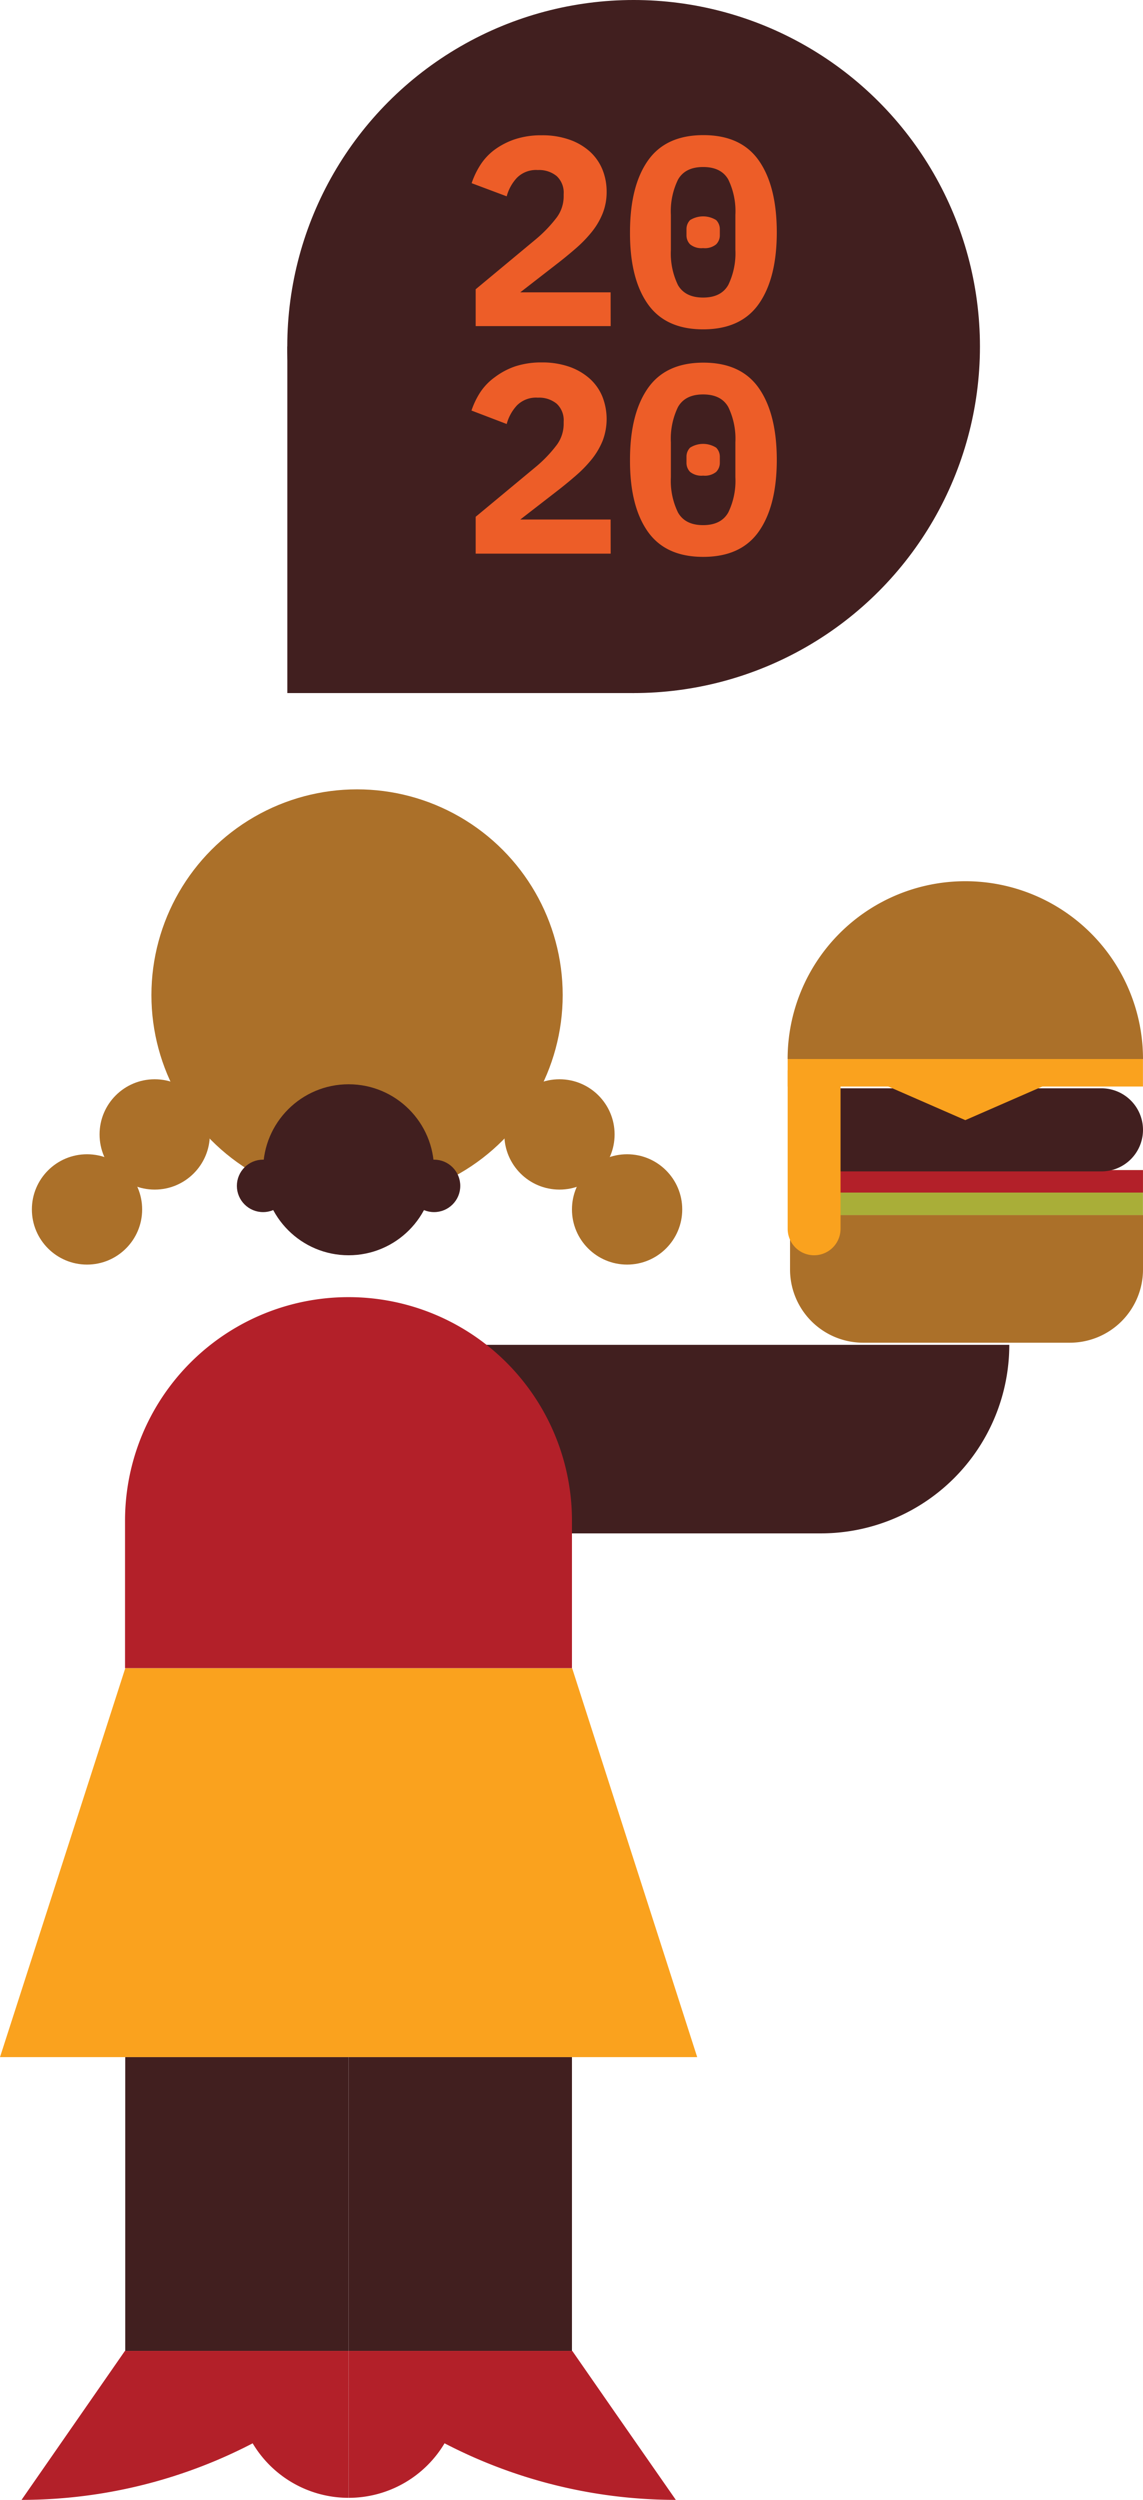 <svg xmlns="http://www.w3.org/2000/svg" viewBox="0 0 212.27 464"><defs><style>.cls-1{fill:#411f1f;}.cls-2{isolation:isolate;}.cls-3{fill:#ed5d28;}.cls-4{fill:#ab7029;}.cls-5{fill:#b32029;}.cls-6{fill:#faa21e;}.cls-7{fill:#a9ae38;}</style></defs><g id="Layer_2" data-name="Layer 2"><g id="website_artwork" data-name="website artwork"><g id="Group_28" data-name="Group 28"><g id="Group_8" data-name="Group 8"><circle id="Ellipse_10" data-name="Ellipse 10" class="cls-1" cx="117.67" cy="64.32" r="64.32"/><rect id="Rectangle_34" data-name="Rectangle 34" class="cls-1" x="53.36" y="64.32" width="64.32" height="64.32"/><g id="_20_20" data-name=" 20 20" class="cls-2"><g class="cls-2"><path class="cls-3" d="M113.41,60.53H88.34V53.69l11-9.14a24.93,24.93,0,0,0,4.09-4.24,6.59,6.59,0,0,0,1.25-3.8V36a4.18,4.18,0,0,0-1.3-3.32,5.16,5.16,0,0,0-3.5-1.12A5,5,0,0,0,96,33a8.13,8.13,0,0,0-1.9,3.44L87.59,34a15.24,15.24,0,0,1,1.65-3.43,10.82,10.82,0,0,1,2.67-2.82,13.78,13.78,0,0,1,3.77-1.92,15.53,15.53,0,0,1,4.94-.72,15,15,0,0,1,5.1.8,11.17,11.17,0,0,1,3.79,2.19,9.24,9.24,0,0,1,2.35,3.32,10.83,10.83,0,0,1,.8,4.17,10.62,10.62,0,0,1-.73,4,13.4,13.4,0,0,1-2,3.42,23.51,23.51,0,0,1-3,3.1q-1.72,1.5-3.67,3l-6.64,5.15h16.78Z"/><path class="cls-3" d="M130.58,61.13q-7,0-10.31-4.75T117,43.1q0-8.54,3.32-13.28t10.31-4.74q7,0,10.31,4.74t3.32,13.28q0,8.53-3.32,13.28T130.58,61.13Zm0-5.9q3.34,0,4.67-2.34a13.48,13.48,0,0,0,1.32-6.54V39.86a13.42,13.42,0,0,0-1.32-6.54Q133.93,31,130.58,31c-2.23,0-3.78.78-4.67,2.35a13.42,13.42,0,0,0-1.32,6.54v6.49a13.48,13.48,0,0,0,1.32,6.54C126.8,54.45,128.35,55.23,130.58,55.23Zm0-9.18a3.3,3.3,0,0,1-2.42-.7,2.35,2.35,0,0,1-.67-1.7v-1.1a2.37,2.37,0,0,1,.67-1.7,4.59,4.59,0,0,1,4.84,0,2.38,2.38,0,0,1,.68,1.7v1.1a2.36,2.36,0,0,1-.68,1.7A3.29,3.29,0,0,1,130.58,46.05Z"/></g><g class="cls-2"><path class="cls-3" d="M113.41,102.76H88.34V95.92l11-9.13a24.56,24.56,0,0,0,4.09-4.25,6.56,6.56,0,0,0,1.25-3.79v-.5a4.16,4.16,0,0,0-1.3-3.32,5.16,5.16,0,0,0-3.5-1.12A5,5,0,0,0,96,75.25a8.22,8.22,0,0,0-1.9,3.45l-6.54-2.5a15,15,0,0,1,1.65-3.42A10.82,10.82,0,0,1,91.91,70,13.51,13.51,0,0,1,95.68,68a15.52,15.52,0,0,1,4.94-.73,15.25,15.25,0,0,1,5.1.8,11.36,11.36,0,0,1,3.79,2.2,9.15,9.15,0,0,1,2.35,3.32,11.35,11.35,0,0,1,.07,8.19,13.75,13.75,0,0,1-2,3.42,23.45,23.45,0,0,1-3,3.09q-1.72,1.5-3.67,3l-6.64,5.14h16.78Z"/><path class="cls-3" d="M130.58,103.36q-7,0-10.31-4.74T117,85.34q0-8.53,3.32-13.28t10.31-4.75q7,0,10.31,4.75t3.32,13.28q0,8.53-3.32,13.28T130.58,103.36Zm0-5.89q3.34,0,4.67-2.35a13.42,13.42,0,0,0,1.32-6.54V82.09a13.48,13.48,0,0,0-1.32-6.54q-1.32-2.34-4.67-2.34c-2.23,0-3.78.78-4.67,2.34a13.48,13.48,0,0,0-1.32,6.54v6.49a13.42,13.42,0,0,0,1.32,6.54C126.8,96.69,128.35,97.47,130.58,97.47Zm0-9.19a3.35,3.35,0,0,1-2.42-.69,2.37,2.37,0,0,1-.67-1.7v-1.1a2.35,2.35,0,0,1,.67-1.7,4.53,4.53,0,0,1,4.84,0,2.36,2.36,0,0,1,.68,1.7v1.1a2.38,2.38,0,0,1-.68,1.7A3.33,3.33,0,0,1,130.58,88.28Z"/></g></g></g><g id="Group_16" data-name="Group 16"><path id="Rectangle_87" data-name="Rectangle 87" class="cls-1" d="M84.32,249.61H187.44a35,35,0,0,1-35,35H84.32v-35Z"/><circle id="Ellipse_15" data-name="Ellipse 15" class="cls-4" cx="66.31" cy="184.7" r="38.19"/><path id="Rectangle_88" data-name="Rectangle 88" class="cls-5" d="M64.74,240.76h0a41.48,41.48,0,0,1,41.48,41.48h0v27.39h-83V282.25A41.49,41.49,0,0,1,64.74,240.76Z"/><path id="Path_249" data-name="Path 249" class="cls-6" d="M129.48,381.82H0l23.26-72.17h83Z"/><rect id="Rectangle_89" data-name="Rectangle 89" class="cls-1" x="23.26" y="381.82" width="41.48" height="54.54"/><rect id="Rectangle_90" data-name="Rectangle 90" class="cls-1" x="64.74" y="381.82" width="41.48" height="54.54"/><path id="Path_250" data-name="Path 250" class="cls-5" d="M64.74,436.35v6.53l-12.25,7.48A93.12,93.12,0,0,1,4,464H4L15.2,447.87l8-11.52Z"/><path id="Rectangle_91" data-name="Rectangle 91" class="cls-5" d="M44,442.88H64.74v20.74h0A20.73,20.73,0,0,1,44,442.88Z"/><path id="Path_251" data-name="Path 251" class="cls-5" d="M64.74,436.35v6.53L77,450.36A93.12,93.12,0,0,0,125.51,464h0l-11.23-16.13-8-11.52Z"/><path id="Rectangle_92" data-name="Rectangle 92" class="cls-5" d="M64.74,463.62h0V442.88H85.48A20.73,20.73,0,0,1,64.74,463.62Z"/><circle id="Ellipse_16" data-name="Ellipse 16" class="cls-1" cx="64.74" cy="217.12" r="15.87"/><circle id="Ellipse_17" data-name="Ellipse 17" class="cls-4" cx="103.9" cy="210.56" r="10.24"/><circle id="Ellipse_18" data-name="Ellipse 18" class="cls-4" cx="116.46" cy="224.48" r="10.24"/><circle id="Ellipse_19" data-name="Ellipse 19" class="cls-4" cx="28.73" cy="210.56" r="10.24"/><circle id="Ellipse_20" data-name="Ellipse 20" class="cls-4" cx="16.16" cy="224.48" r="10.24"/><g id="Group_15" data-name="Group 15"><path id="Rectangle_93" data-name="Rectangle 93" class="cls-4" d="M146.72,225.52h65.55v10.11a13.59,13.59,0,0,1-13.59,13.59H160.32a13.59,13.59,0,0,1-13.6-13.59V225.52Z"/><rect id="Rectangle_94" data-name="Rectangle 94" class="cls-7" x="146.72" y="217.18" width="65.54" height="8.35"/><rect id="Rectangle_95" data-name="Rectangle 95" class="cls-5" x="146.72" y="217.18" width="65.54" height="4.17"/><path id="Rectangle_96" data-name="Rectangle 96" class="cls-1" d="M154.44,202h50.12a7.72,7.72,0,0,1,7.71,7.71h0a7.71,7.71,0,0,1-7.71,7.71H154.44a7.72,7.72,0,0,1-7.72-7.71h0A7.72,7.72,0,0,1,154.44,202Z"/><rect id="Rectangle_97" data-name="Rectangle 97" class="cls-6" x="146.28" y="196.56" width="65.98" height="5.11"/><path id="Path_252" data-name="Path 252" class="cls-6" d="M199.43,199.11l-20.16-2.56-20.15,2.56,20.15,8.8Z"/><path id="Path_253" data-name="Path 253" class="cls-4" d="M212.27,196.56a33,33,0,1,0-66,0Z"/></g><circle id="Ellipse_21" data-name="Ellipse 21" class="cls-1" cx="80.61" cy="220.11" r="4.87"/><circle id="Ellipse_22" data-name="Ellipse 22" class="cls-1" cx="48.86" cy="220.11" r="4.87"/><path id="Rectangle_98" data-name="Rectangle 98" class="cls-6" d="M146.28,198.66h9.82v29.42a4.91,4.91,0,0,1-4.91,4.91h0a4.91,4.91,0,0,1-4.91-4.91V198.66Z"/></g></g></g></g></svg>